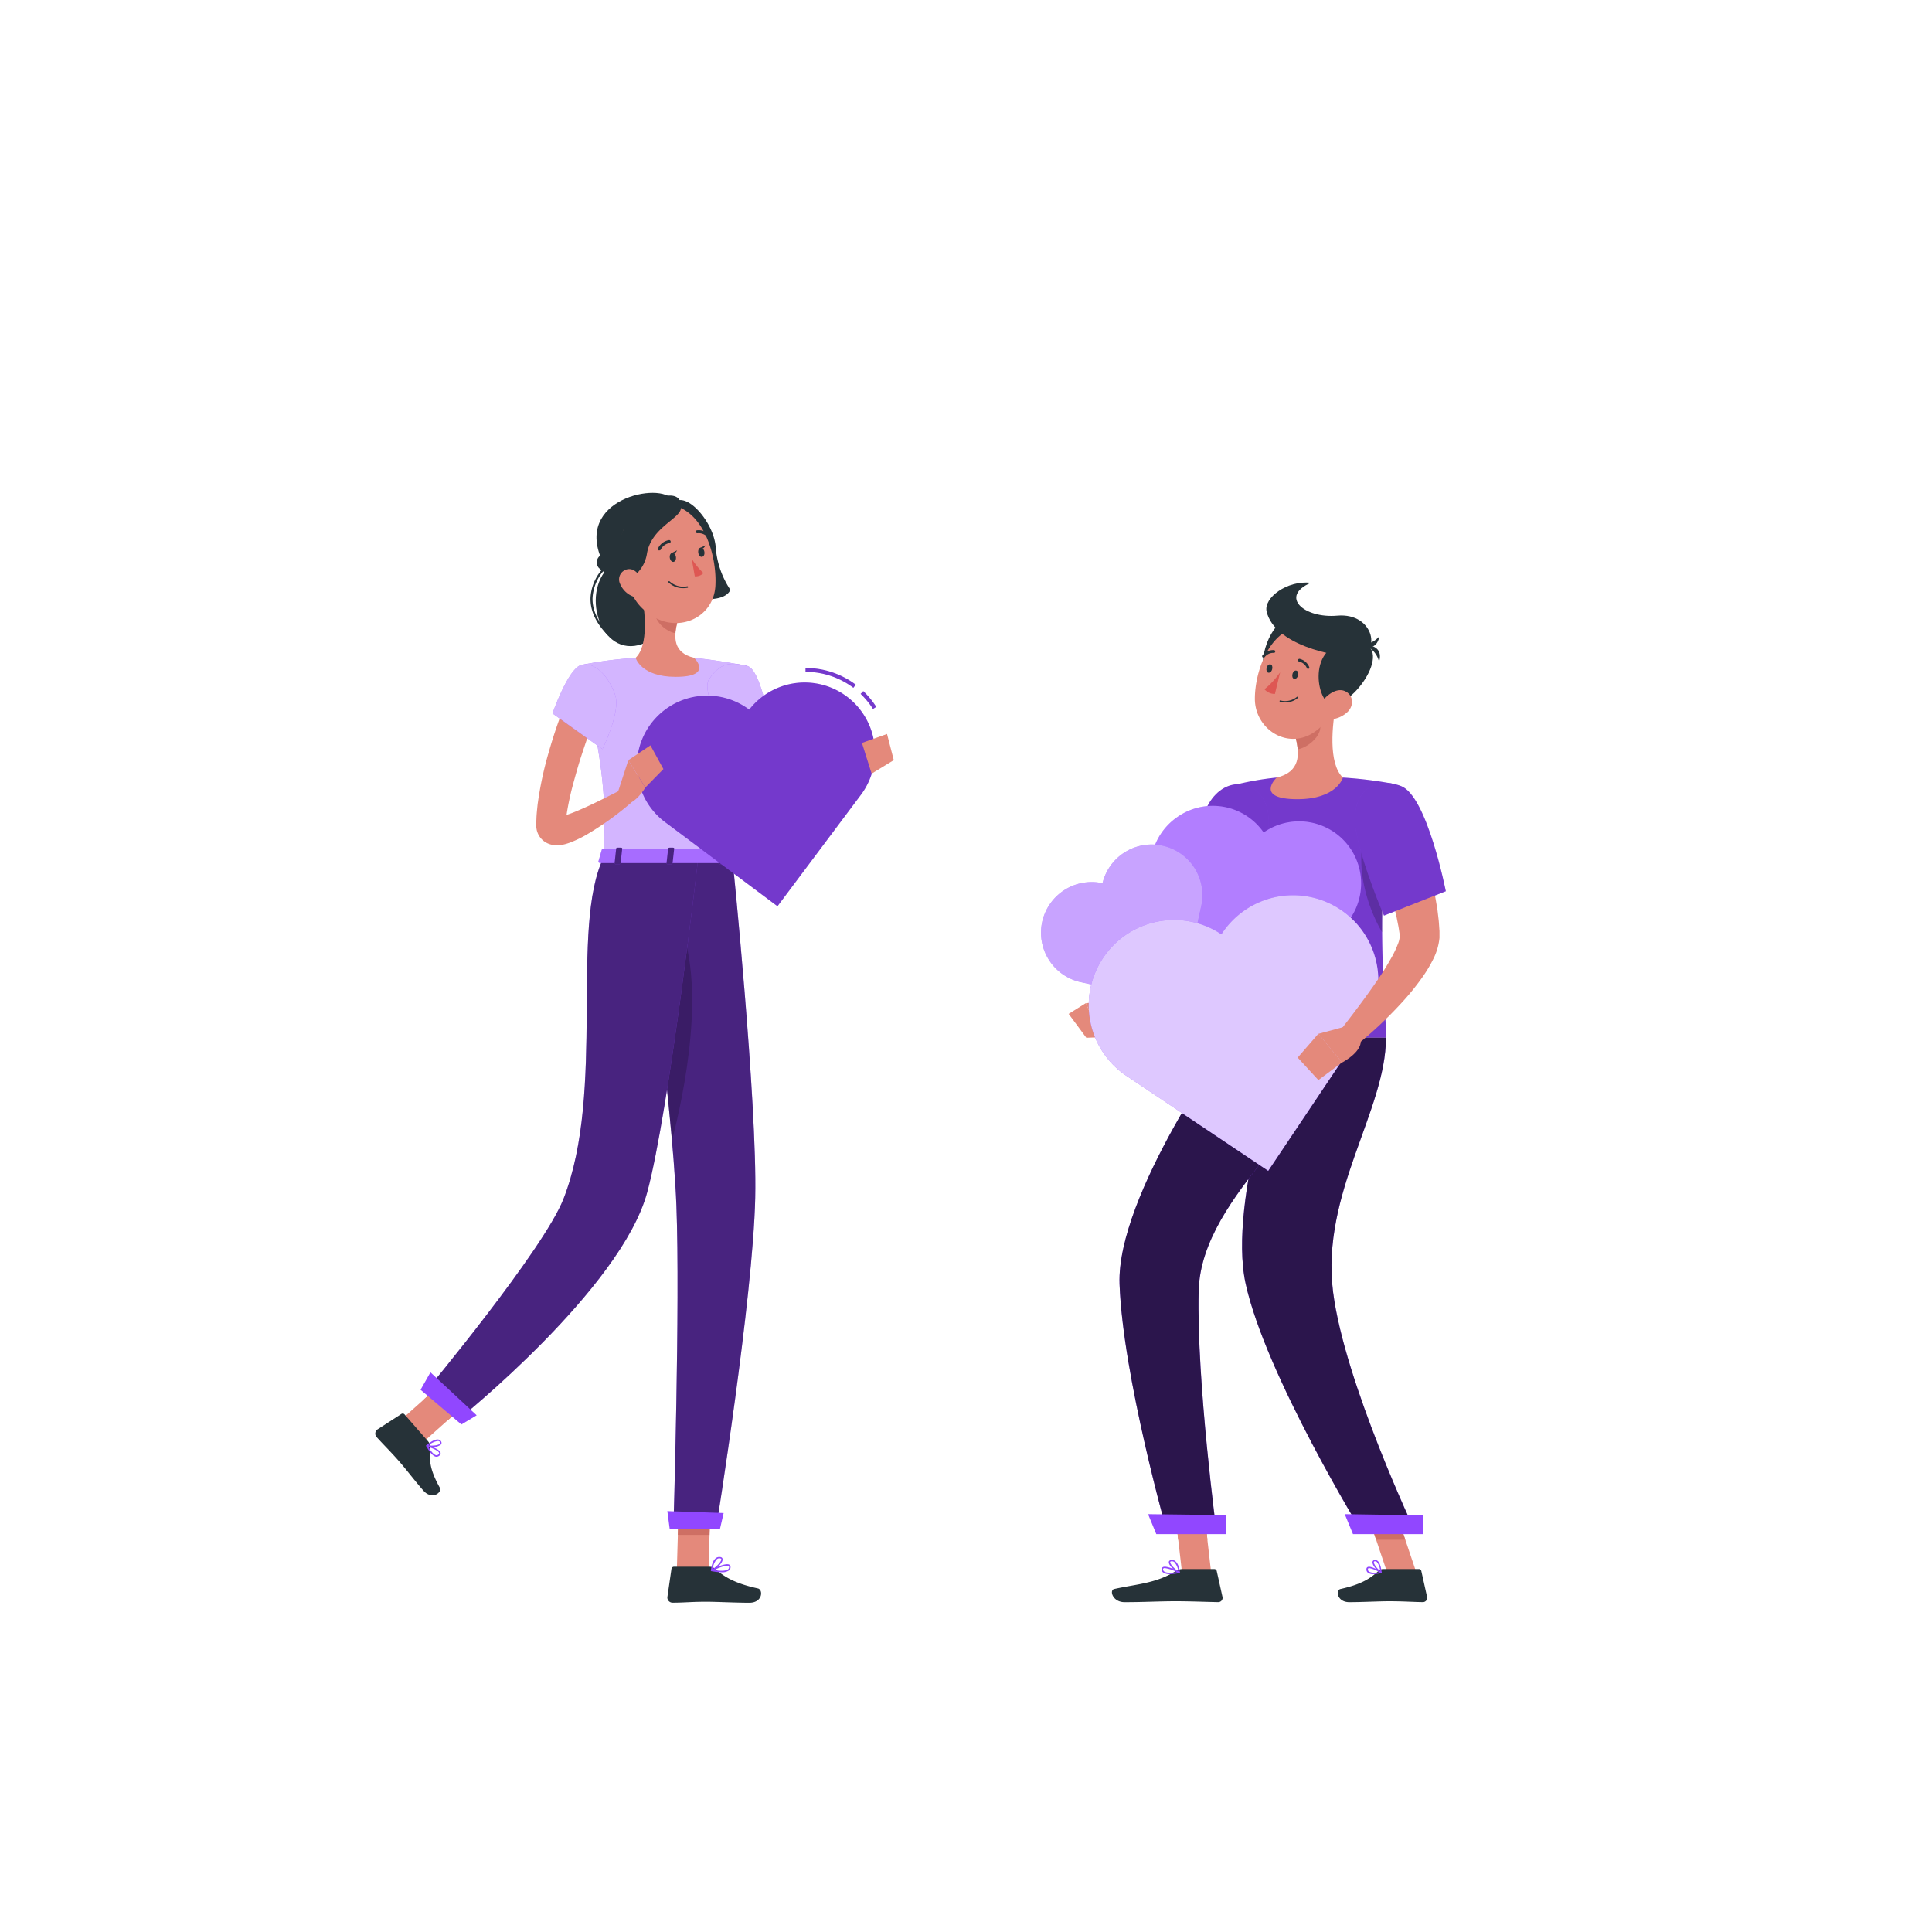 <svg class="animated" id="freepik_stories-appreciation" xmlns="http://www.w3.org/2000/svg" viewBox="0 0 500 500" version="1.1" xmlns:xlink="http://www.w3.org/1999/xlink" xmlns:svgjs="http://svgjs.com/svgjs"><style>svg#freepik_stories-appreciation:not(.animated) .animable {opacity: 0;}svg#freepik_stories-appreciation.animated #freepik--character-2--inject-3 {animation: 1s 1 forwards cubic-bezier(.36,-0.01,.5,1.38) fadeIn;animation-delay: 0s;}svg#freepik_stories-appreciation.animated #freepik--Character--inject-3 {animation: 1s 1 forwards cubic-bezier(.36,-0.01,.5,1.38) fadeIn;animation-delay: 0s;}            @keyframes fadeIn {                0% {                    opacity: 0;                }                100% {                    opacity: 1;                }            }        .animator-hidden { display: none; }</style><g id="freepik--background-complete--inject-3" class="animable animator-hidden" style="transform-origin: 250px 225.125px;"><rect y="382.4" width="500" height="0.25" style="fill: rgb(240, 240, 240); transform-origin: 250px 382.525px;" id="elr5jky190bkf" class="animable"></rect><rect x="374.74" y="390" width="58.02" height="0.25" style="fill: rgb(240, 240, 240); transform-origin: 403.75px 390.125px;" id="eldzefehegvoh" class="animable"></rect><rect x="435.83" y="395" width="9.75" height="0.25" style="fill: rgb(240, 240, 240); transform-origin: 440.705px 395.125px;" id="elfuy64xuk4pv" class="animable"></rect><rect x="267.11" y="394.26" width="13.1" height="0.25" style="fill: rgb(240, 240, 240); transform-origin: 273.66px 394.385px;" id="elctkwrg5u9gl" class="animable"></rect><rect x="198.27" y="394.26" width="63.09" height="0.25" style="fill: rgb(240, 240, 240); transform-origin: 229.815px 394.385px;" id="elhookxacvfvr" class="animable"></rect><rect x="129.71" y="392.68" width="9.96" height="0.25" style="fill: rgb(240, 240, 240); transform-origin: 134.69px 392.805px;" id="elv2twmg0esy" class="animable"></rect><rect x="320.57" y="388.56" width="16.79" height="0.25" style="fill: rgb(240, 240, 240); transform-origin: 328.965px 388.685px;" id="el6kccck8k0mw" class="animable"></rect><rect x="64.93" y="392.56" width="29.4" height="0.25" style="fill: rgb(240, 240, 240); transform-origin: 79.63px 392.685px;" id="el35cux8b1q43" class="animable"></rect><path d="M237,337.8H43.91a5.71,5.71,0,0,1-5.7-5.71V60.66A5.71,5.71,0,0,1,43.91,55H237a5.71,5.71,0,0,1,5.71,5.71V332.09A5.71,5.71,0,0,1,237,337.8ZM43.91,55.2a5.46,5.46,0,0,0-5.45,5.46V332.09a5.46,5.46,0,0,0,5.45,5.46H237a5.47,5.47,0,0,0,5.46-5.46V60.66A5.47,5.47,0,0,0,237,55.2Z" style="fill: rgb(240, 240, 240); transform-origin: 140.46px 196.4px;" id="elweighycqfe" class="animable"></path><path d="M453.31,337.8H260.21a5.72,5.72,0,0,1-5.71-5.71V60.66A5.72,5.72,0,0,1,260.21,55h193.1A5.71,5.71,0,0,1,459,60.66V332.09A5.71,5.71,0,0,1,453.31,337.8ZM260.21,55.2a5.47,5.47,0,0,0-5.46,5.46V332.09a5.47,5.47,0,0,0,5.46,5.46h193.1a5.47,5.47,0,0,0,5.46-5.46V60.66a5.47,5.47,0,0,0-5.46-5.46Z" style="fill: rgb(240, 240, 240); transform-origin: 356.75px 196.4px;" id="ellyi6dyvd40m" class="animable"></path><g id="el9h9bo7pn377"><rect x="84.78" y="246.11" width="70.07" height="136.29" style="fill: rgb(250, 250, 250); transform-origin: 119.815px 314.255px; transform: rotate(180deg);" class="animable" id="elw3i99rhkh1k"></rect></g><g id="eldmaethv6vl"><rect x="84.78" y="246.11" width="5.78" height="136.29" style="fill: rgb(240, 240, 240); transform-origin: 87.67px 314.255px; transform: rotate(180deg);" class="animable" id="elrmeed7slfk"></rect></g><rect x="149.44" y="250" width="161.33" height="29.44" style="fill: rgb(230, 230, 230); transform-origin: 230.105px 264.72px;" id="eli8qtb4omzab" class="animable"></rect><path d="M312.67,382.5H243.5c-11.41,0-13.33-4.12-13.33-16.5V220a1,1,0,0,1,2,0V366c0,11.58,1.33,14.5,11.33,14.5h69.17a1,1,0,1,1,0,2Z" style="fill: rgb(230, 230, 230); transform-origin: 271.92px 300.75px;" id="elbywdecnct5c" class="animable"></path><rect x="84.78" y="246.11" width="218.22" height="10.22" style="fill: rgb(240, 240, 240); transform-origin: 193.89px 251.22px;" id="el7wqd6permz3" class="animable"></rect><g id="ellxkvcdryzme"><rect x="303" y="246.11" width="70.07" height="136.29" style="fill: rgb(250, 250, 250); transform-origin: 338.035px 314.255px; transform: rotate(180deg);" class="animable" id="elh6ob7eubnn"></rect></g><g id="elio9hwb9h2j"><rect x="303" y="246.11" width="5.78" height="136.29" style="fill: rgb(240, 240, 240); transform-origin: 305.89px 314.255px; transform: rotate(180deg);" class="animable" id="el7jwd5gt4i3e"></rect></g><g id="el4uqg9gv5pyo"><rect x="295.44" y="261.41" width="181.84" height="60.13" style="fill: rgb(240, 240, 240); transform-origin: 386.36px 291.475px; transform: rotate(90deg);" class="animable" id="elbxlokzwjcia"></rect></g><g id="elfbdhpv5cgqm"><rect x="359.6" y="205.12" width="53.53" height="53.53" style="fill: rgb(230, 230, 230); transform-origin: 386.365px 231.885px; transform: rotate(90deg);" class="animable" id="eln5bx9b2y1j"></rect></g><g id="elic9bvn4da8"><rect x="359.6" y="263.45" width="53.53" height="53.53" style="fill: rgb(230, 230, 230); transform-origin: 386.365px 290.215px; transform: rotate(90deg);" class="animable" id="el278lmiv7z4t"></rect></g><g id="elkvkaoeyez5c"><rect x="359.6" y="321.78" width="53.53" height="53.53" style="fill: rgb(230, 230, 230); transform-origin: 386.365px 348.545px; transform: rotate(90deg);" class="animable" id="elb2nli6x95mc"></rect></g><path d="M398.21,204.41H374.52a5.55,5.55,0,0,0,5.55,5.55h12.59A5.55,5.55,0,0,0,398.21,204.41Z" style="fill: rgb(240, 240, 240); transform-origin: 386.365px 207.185px;" id="elnwxvepntv5a" class="animable"></path><path d="M398.21,262.74H374.52a5.54,5.54,0,0,0,5.55,5.55h12.59A5.54,5.54,0,0,0,398.21,262.74Z" style="fill: rgb(240, 240, 240); transform-origin: 386.365px 265.515px;" id="elxs76iiqb32r" class="animable"></path><path d="M398.21,321.07H374.52a5.54,5.54,0,0,0,5.55,5.55h12.59A5.54,5.54,0,0,0,398.21,321.07Z" style="fill: rgb(240, 240, 240); transform-origin: 386.365px 323.845px;" id="elzkj5biudrk" class="animable"></path><g id="eles3huzvv32q"><rect x="333.67" y="283.31" width="181.84" height="16.33" style="fill: rgb(250, 250, 250); transform-origin: 424.59px 291.475px; transform: rotate(90deg);" class="animable" id="elxqze413di1o"></rect></g><g id="elxmoe6eekcbr"><rect x="60.15" y="70.78" width="70.62" height="112.22" style="fill: rgb(230, 230, 230); transform-origin: 95.46px 126.89px; transform: rotate(180deg);" class="animable" id="elqbwglfsf70q"></rect></g><g id="elgpvukvunq1v"><rect x="57.14" y="70.78" width="70.62" height="112.22" style="fill: rgb(245, 245, 245); transform-origin: 92.45px 126.89px; transform: rotate(180deg);" class="animable" id="ellr86trzpord"></rect></g><g id="el91apnzym10c"><rect x="42.18" y="96.99" width="100.55" height="59.79" style="fill: rgb(255, 255, 255); transform-origin: 92.455px 126.885px; transform: rotate(90deg);" class="animable" id="el48b4a7x654e"></rect></g><g id="el82u14sd1kmh"><rect x="13.42" y="125.75" width="100.55" height="2.28" style="fill: rgb(230, 230, 230); transform-origin: 63.695px 126.89px; transform: rotate(90deg);" class="animable" id="el6c8hcmz5lvd"></rect></g><g id="el5c7h0zz22ku"><rect x="59.38" y="142.13" width="66.14" height="7.84" style="fill: rgb(245, 245, 245); transform-origin: 92.45px 146.05px; transform: rotate(180deg);" class="animable" id="el7nzjf7r6uke"></rect></g><g id="el3pdvs1hkaei"><rect x="162.13" y="70.78" width="70.62" height="112.22" style="fill: rgb(230, 230, 230); transform-origin: 197.44px 126.89px; transform: rotate(180deg);" class="animable" id="eldfcez0q1pag"></rect></g><g id="el098gqxj3wcum"><rect x="159.11" y="70.78" width="70.62" height="112.22" style="fill: rgb(245, 245, 245); transform-origin: 194.42px 126.89px; transform: rotate(180deg);" class="animable" id="elowqdqz1pft"></rect></g><g id="elqh1fm6xuzl"><rect x="144.15" y="96.99" width="100.55" height="59.79" style="fill: rgb(255, 255, 255); transform-origin: 194.425px 126.885px; transform: rotate(90deg);" class="animable" id="ela9e4hc1331v"></rect></g><g id="ellu42iiawg5c"><rect x="115.39" y="125.75" width="100.55" height="2.28" style="fill: rgb(230, 230, 230); transform-origin: 165.665px 126.89px; transform: rotate(90deg);" class="animable" id="elatdwbgfj5sp"></rect></g><g id="eloosc9sv78g"><rect x="161.35" y="142.13" width="66.14" height="7.84" style="fill: rgb(245, 245, 245); transform-origin: 194.42px 146.05px; transform: rotate(180deg);" class="animable" id="eloyt2ydfcyrl"></rect></g><g id="elfyr2zhqryvb"><rect x="264.11" y="70.78" width="70.62" height="112.22" style="fill: rgb(230, 230, 230); transform-origin: 299.42px 126.89px; transform: rotate(180deg);" class="animable" id="el6vg5nvwj3ud"></rect></g><g id="elq64elsajoc"><rect x="261.09" y="70.78" width="70.62" height="112.22" style="fill: rgb(245, 245, 245); transform-origin: 296.4px 126.89px; transform: rotate(180deg);" class="animable" id="elto80ikdrii"></rect></g><g id="el1s91vgcqv3j"><rect x="246.13" y="96.99" width="100.55" height="59.79" style="fill: rgb(255, 255, 255); transform-origin: 296.405px 126.885px; transform: rotate(90deg);" class="animable" id="elgrpcyulkrsu"></rect></g><g id="elcgc6qguey3g"><rect x="217.37" y="125.75" width="100.55" height="2.28" style="fill: rgb(230, 230, 230); transform-origin: 267.645px 126.89px; transform: rotate(90deg);" class="animable" id="elvrv4vgzhar"></rect></g><g id="elh0imkhierot"><rect x="263.33" y="142.13" width="66.14" height="7.84" style="fill: rgb(245, 245, 245); transform-origin: 296.4px 146.05px; transform: rotate(180deg);" class="animable" id="elh6yzijtpg1d"></rect></g><g id="elt78v8290ids"><rect x="366.08" y="70.78" width="70.62" height="112.22" style="fill: rgb(230, 230, 230); transform-origin: 401.39px 126.89px; transform: rotate(180deg);" class="animable" id="elskkobrz0iw"></rect></g><g id="elji6t23bbct"><rect x="363.07" y="70.78" width="70.62" height="112.22" style="fill: rgb(245, 245, 245); transform-origin: 398.38px 126.89px; transform: rotate(180deg);" class="animable" id="el5rqlrz3ajj3"></rect></g><g id="elitlclvhz97i"><rect x="348.1" y="96.99" width="100.55" height="59.79" style="fill: rgb(255, 255, 255); transform-origin: 398.375px 126.885px; transform: rotate(90deg);" class="animable" id="elpmvd1wnt9m"></rect></g><g id="elpbcupawdcul"><rect x="319.35" y="125.75" width="100.55" height="2.28" style="fill: rgb(230, 230, 230); transform-origin: 369.625px 126.89px; transform: rotate(90deg);" class="animable" id="elqrh2rhpikee"></rect></g><g id="elxkazzluzqeg"><rect x="365.31" y="142.13" width="66.14" height="7.84" style="fill: rgb(245, 245, 245); transform-origin: 398.38px 146.05px; transform: rotate(180deg);" class="animable" id="el8m8941xejbe"></rect></g><polygon points="239.4 246.11 254.51 246.11 250.84 216.69 235.72 216.69 239.4 246.11" style="fill: rgb(245, 245, 245); transform-origin: 245.115px 231.4px;" id="elnzkv3tyfc19" class="animable"></polygon><polygon points="236.06 246.11 251.17 246.11 247.5 216.69 232.38 216.69 236.06 246.11" style="fill: rgb(250, 250, 250); transform-origin: 241.775px 231.4px;" id="elxbb1lc5gs1o" class="animable"></polygon><polygon points="203.63 246.11 214.56 246.11 216.66 242.78 205.73 242.78 203.63 246.11" style="fill: rgb(240, 240, 240); transform-origin: 210.145px 244.445px;" id="ellg6nhy84ds" class="animable"></polygon><polygon points="145.07 246.11 211.22 246.11 213.31 242.78 153.99 242.78 145.07 246.11" style="fill: rgb(250, 250, 250); transform-origin: 179.19px 244.445px;" id="elztd9m53ggs" class="animable"></polygon><path d="M287.33,237.67h-4.77a8.44,8.44,0,0,0-8.45,8.44h21.67A8.44,8.44,0,0,0,287.33,237.67Z" style="fill: rgb(245, 245, 245); transform-origin: 284.945px 241.89px;" id="ela98nrkr00r7" class="animable"></path><polygon points="234.22 231.4 249.33 231.4 247.5 216.69 232.38 216.69 234.22 231.4" style="fill: rgb(245, 245, 245); transform-origin: 240.855px 224.045px;" id="elnkj5jcattf8" class="animable"></polygon><path d="M289.76,227.88H182.83a1.48,1.48,0,0,1-1.47-1.67l8.24-65.92a1.48,1.48,0,0,1,1.47-1.3H298a1.48,1.48,0,0,1,1.47,1.66l-8.24,65.93A1.48,1.48,0,0,1,289.76,227.88Z" style="fill: rgb(240, 240, 240); transform-origin: 240.414px 193.435px;" id="elugnf1rbzey" class="animable"></path><path d="M288.17,227.88H181.24a1.48,1.48,0,0,1-1.47-1.67L188,160.29a1.5,1.5,0,0,1,1.47-1.3H296.41a1.47,1.47,0,0,1,1.47,1.66l-8.24,65.93A1.48,1.48,0,0,1,288.17,227.88Z" style="fill: rgb(250, 250, 250); transform-origin: 238.825px 193.435px;" id="el2iequ9rzle7" class="animable"></path><path d="M183.22,224.23l7.71-61.7a.42.42,0,0,1,.42-.36H294a.41.41,0,0,1,.42.46l-7.72,61.71a.4.4,0,0,1-.41.36H183.63A.42.42,0,0,1,183.22,224.23Z" style="fill: rgb(230, 230, 230); transform-origin: 238.82px 193.435px;" id="el6v8il5n34al" class="animable"></path><path d="M224.75,243.35h19.72a2.45,2.45,0,0,1,2.45,2.45v.31a0,0,0,0,1,0,0H222.3a0,0,0,0,1,0,0v-.31A2.45,2.45,0,0,1,224.75,243.35Z" style="fill: rgb(250, 250, 250); transform-origin: 234.61px 244.73px;" id="elnikprnlcitl" class="animable"></path><path d="M246.52,243.35h11.8a2.45,2.45,0,0,1,2.45,2.45v.31a0,0,0,0,1,0,0h-16.7a0,0,0,0,1,0,0v-.31A2.45,2.45,0,0,1,246.52,243.35Z" style="fill: rgb(245, 245, 245); transform-origin: 252.42px 244.73px;" id="el8zy621s6br" class="animable"></path><path d="M123.22,314.25H78.4a15.71,15.71,0,0,1-15.71-15.39L61,216.8a11.45,11.45,0,0,1,11.44-11.68h28.1a11.45,11.45,0,0,1,11.38,10.15Z" style="fill: rgb(230, 230, 230); transform-origin: 92.109px 259.685px;" id="el0rlfgk5jz8f" class="animable"></path><path d="M98.78,305.67h43.86a6.14,6.14,0,0,1,6.14,6.14V312a2.24,2.24,0,0,1-2.24,2.24H98.78a0,0,0,0,1,0,0v-8.59A0,0,0,0,1,98.78,305.67Z" style="fill: rgb(230, 230, 230); transform-origin: 123.78px 309.945px;" id="el96z2hoi0yut" class="animable"></path><path d="M156.9,383.52a1,1,0,0,1-1-.79l-14-67.48H117.52l-14,67.48a1,1,0,0,1-2-.41l14.17-68.27a1,1,0,0,1,1-.8h26a1,1,0,0,1,1,.8l14.18,68.27a1,1,0,0,1-.78,1.18A.71.71,0,0,1,156.9,383.52Z" style="fill: rgb(230, 230, 230); transform-origin: 129.695px 348.398px;" id="elsj2nm4hykdb" class="animable"></path><path d="M117.74,383.52a1,1,0,0,1-1-.79l-14-67.48H78.36l-14,67.48a1,1,0,0,1-2-.41l14.18-68.27a1,1,0,0,1,1-.8h26a1,1,0,0,1,1,.8l14.17,68.27a1,1,0,0,1-.78,1.18A.65.65,0,0,1,117.74,383.52Z" style="fill: rgb(230, 230, 230); transform-origin: 90.535px 348.397px;" id="elflj2zevd3cp" class="animable"></path></g><g id="freepik--Shadow--inject-3" class="animable animator-hidden" style="transform-origin: 250px 416.24px;"><ellipse cx="250" cy="416.24" rx="193.89" ry="11.32" style="fill: rgb(245, 245, 245); transform-origin: 250px 416.24px;" id="el8fzoo6674cj" class="animable"></ellipse></g><g id="freepik--character-2--inject-3" class="animable" style="transform-origin: 321.799px 282.7px;"><path d="M325.25,212.28c-.75,5.84-1.57,11.71-2.44,17.55l-2.61,17.76a15.33,15.33,0,0,1-2.53,6,19.57,19.57,0,0,1-4.13,4.23,31.9,31.9,0,0,1-9.18,4.64,55.55,55.55,0,0,1-9.27,2.18c-1.55.24-3.09.4-4.64.53s-3.05.21-4.7.21l-.51-5.64c2.69-.62,5.54-1.34,8.21-2.23a60.36,60.36,0,0,0,7.74-3,25.52,25.52,0,0,0,6.29-4,9.73,9.73,0,0,0,1.87-2.31A5.62,5.62,0,0,0,310,246l.29-4.21c.1-1.5.24-3,.37-4.48q.39-4.47.89-8.91c.65-5.94,1.42-11.83,2.35-17.74Z" style="fill: rgb(228, 137, 123); transform-origin: 305.245px 238.02px;" id="elhfgdsu4ojsn" class="animable"></path><path d="M318.78,203.33s-8.9,22.78-.45,65.21h40.36c.27-6.2-3.62-36.41,2.36-65.6a104.35,104.35,0,0,0-13.51-1.7,146.34,146.34,0,0,0-17.15,0A75.28,75.28,0,0,0,318.78,203.33Z" style="fill: #9147FF; transform-origin: 337.869px 234.764px;" id="el8uc4ezqxc7b" class="animable"></path><g id="elkx9yultj4zd"><path d="M318.78,203.33s-8.9,22.78-.45,65.21h40.36c.27-6.2-3.62-36.41,2.36-65.6a104.35,104.35,0,0,0-13.51-1.7,146.34,146.34,0,0,0-17.15,0A75.28,75.28,0,0,0,318.78,203.33Z" style="opacity: 0.2; transform-origin: 337.869px 234.764px;" class="animable" id="elvidlfggsp0j"></path></g><path d="M327.74,208.49c2.54,6.75-3.55,29.38-3.55,29.38l-16.76-8.38s.79-11.28,4.63-20S325,201.09,327.74,208.49Z" style="fill: #9147FF; transform-origin: 317.895px 220.406px;" id="elao3qtyo57p9" class="animable"></path><g id="elfto9ugp3kv"><path d="M327.74,208.49c2.54,6.75-3.55,29.38-3.55,29.38l-16.76-8.38s.79-11.28,4.63-20S325,201.09,327.74,208.49Z" style="opacity: 0.2; transform-origin: 317.895px 220.406px;" class="animable" id="elg004p1lig99"></path></g><polygon points="366.54 406.94 358.99 406.94 353.11 389.47 360.66 389.47 366.54 406.94" style="fill: rgb(228, 137, 123); transform-origin: 359.825px 398.205px;" id="el03qwq324q4lu" class="animable"></polygon><polygon points="303.9 389.47 304.93 398.48 312.48 398.48 311.44 389.47 303.9 389.47" style="fill: rgb(206, 111, 100); transform-origin: 308.19px 393.975px;" id="eln0f3hma35zp" class="animable"></polygon><polygon points="360.66 389.47 353.11 389.47 356.15 398.48 363.69 398.48 360.66 389.47" style="fill: rgb(206, 111, 100); transform-origin: 358.4px 393.975px;" id="elb7urb6e6u4d" class="animable"></polygon><path d="M332.65,268.54s-15,42-10.29,63.61c5.14,23.65,30.24,64.58,30.24,64.58h13.82s-18.49-39-21.43-62.43c-3.19-25.42,13.7-46.86,13.7-65.76Z" style="fill: #9147FF; transform-origin: 343.932px 332.635px;" id="elqugdyji2mx" class="animable"></path><g id="elenon4ov14ne"><path d="M332.65,268.54s-15,42-10.29,63.61c5.14,23.65,30.24,64.58,30.24,64.58h13.82s-18.49-39-21.43-62.43c-3.19-25.42,13.7-46.86,13.7-65.76Z" style="opacity: 0.7; transform-origin: 343.932px 332.635px;" class="animable" id="elqhlbxft3z8"></path></g><polygon points="313.44 406.94 305.9 406.94 303.89 389.47 311.44 389.47 313.44 406.94" style="fill: rgb(228, 137, 123); transform-origin: 308.665px 398.205px;" id="el15wmk1npqqu" class="animable"></polygon><path d="M318.33,268.54s-29.41,40.77-28.59,63.77c.85,23.93,12.36,64.42,12.36,64.42h12.78s-5.23-39.09-4.67-62.59c.62-25.62,34.65-45.84,34.65-65.6Z" style="fill: #9147FF; transform-origin: 317.292px 332.635px;" id="el9ox2upq5rcr" class="animable"></path><g id="elm6x1d44zc"><path d="M318.33,268.54s-29.41,40.77-28.59,63.77c.85,23.93,12.36,64.42,12.36,64.42h12.78s-5.23-39.09-4.67-62.59c.62-25.62,34.65-45.84,34.65-65.6Z" style="opacity: 0.7; transform-origin: 317.292px 332.635px;" class="animable" id="elu734g31cjo"></path></g><path d="M358,406.06h9.2a.65.65,0,0,1,.64.52l1.49,6.7a1.11,1.11,0,0,1-1.1,1.35c-3-.05-5.12-.23-8.85-.23-2.29,0-7,.24-10.18.24s-3.58-3.13-2.28-3.41c5.81-1.28,8-3,9.86-4.7A1.82,1.82,0,0,1,358,406.06Z" style="fill: rgb(38, 50, 56); transform-origin: 357.791px 410.35px;" id="elp88vw5mdmxh" class="animable"></path><path d="M306,406.06h8.24a.67.67,0,0,1,.65.52l1.49,6.7a1.11,1.11,0,0,1-1.09,1.35c-3-.05-7.27-.23-11-.23-4.37,0-8.14.24-13.26.24-3.1,0-4-3.13-2.66-3.41,5.9-1.3,10.72-1.43,15.82-4.58A3.48,3.48,0,0,1,306,406.06Z" style="fill: rgb(38, 50, 56); transform-origin: 302.087px 410.35px;" id="elqvqzi11p6fp" class="animable"></path><path d="M289.25,259.05l-8.23.55,3.85,8.83a7.24,7.24,0,0,0,6.77-5.29Z" style="fill: rgb(228, 137, 123); transform-origin: 286.33px 263.74px;" id="elnpa3lcqkdab" class="animable"></path><polygon points="276.57 262.39 281.14 268.57 284.87 268.43 281.02 259.6 276.57 262.39" style="fill: rgb(228, 137, 123); transform-origin: 280.72px 264.085px;" id="elx2neejwmede" class="animable"></polygon><g id="elpjin2siyt7"><path d="M352.82,216.89c1.32-6.66,3.89-5.51,6.32-2.23a210.05,210.05,0,0,0-1.44,26.61C356,238.45,350.62,228.05,352.82,216.89Z" style="opacity: 0.2; transform-origin: 355.72px 226.653px;" class="animable" id="elusvqtmnmtye"></path></g><path d="M345.84,181.92c-1.08,5.52-2.16,15.63,1.7,19.32,0,0-1.51,5.59-11.77,5.59-11.27,0-5.38-5.59-5.38-5.59,6.15-1.47,6-6,4.92-10.33Z" style="fill: rgb(228, 137, 123); transform-origin: 338.196px 194.375px;" id="elyt2pdyd0f" class="animable"></path><path d="M341.55,185.59l-6.24,5.32a17.15,17.15,0,0,1,.53,3c2.35-.34,5.58-2.92,5.83-5.38A8.17,8.17,0,0,0,341.55,185.59Z" style="fill: rgb(206, 111, 100); transform-origin: 338.53px 189.75px;" id="eluldt8u1pm48" class="animable"></path><path d="M332.45,160.73c-3.93.93-8.07,12.35-3.79,15.5S339.88,159,332.45,160.73Z" style="fill: rgb(38, 50, 56); transform-origin: 331.287px 168.594px;" id="eljevmp5qva" class="animable"></path><path d="M347.44,175.4c-2.19,7.16-3.11,11.46-7.68,14.31-6.86,4.29-15-1.19-15-8.86,0-6.91,3.59-17.45,11.4-18.64A10.21,10.21,0,0,1,347.44,175.4Z" style="fill: rgb(228, 137, 123); transform-origin: 336.341px 176.653px;" id="elf3lj8jl05i" class="animable"></path><path d="M345.22,182.4c-4.21.66-7.53-15,3.53-16.21C362.16,164.67,352,181.34,345.22,182.4Z" style="fill: rgb(38, 50, 56); transform-origin: 348.292px 174.256px;" id="elkwzrd3gtfr" class="animable"></path><path d="M350.56,169.91c-5.29.1-20.76-3.07-22.76-11.65-.82-3.52,5.27-8.12,11.41-7.43-8.11,3.56-1.74,9.25,6.86,8.5C355.9,158.46,357.7,169.78,350.56,169.91Z" style="fill: rgb(38, 50, 56); transform-origin: 341.311px 160.336px;" id="elijf835y8v5r" class="animable"></path><path d="M352.91,166.92s5.34-.39,4,4.37A6,6,0,0,0,352.91,166.92Z" style="fill: rgb(38, 50, 56); transform-origin: 355.018px 169.101px;" id="elol4jk4qoxhe" class="animable"></path><path d="M351.48,166.75s4.59,2.77,5.52-2.1A6.06,6.06,0,0,1,351.48,166.75Z" style="fill: rgb(38, 50, 56); transform-origin: 354.24px 166.092px;" id="elkqa208cfoy" class="animable"></path><path d="M348.8,184.2a7.14,7.14,0,0,1-5.05,2c-2.49-.05-3-2.45-1.73-4.43,1.16-1.78,3.86-3.91,6.07-2.9S350.43,182.57,348.8,184.2Z" style="fill: rgb(228, 137, 123); transform-origin: 345.626px 182.405px;" id="elyyg82ez5g5g" class="animable"></path><polygon points="350.15 397.03 368.22 397.03 368.22 392.17 348.02 391.86 350.15 397.03" style="fill: #9147FF; transform-origin: 358.12px 394.445px;" id="elvoix8w8n188" class="animable"></polygon><polygon points="299.25 397.03 317.31 397.03 317.31 392.11 297.12 391.86 299.25 397.03" style="fill: #9147FF; transform-origin: 307.215px 394.445px;" id="eldyigtzynid" class="animable"></polygon><path d="M335.93,174.79c-.14.59-.57,1-1,.9s-.58-.65-.44-1.24.57-1,1-.9S336.07,174.2,335.93,174.79Z" style="fill: rgb(38, 50, 56); transform-origin: 335.21px 174.62px;" id="elejoa1rknqva" class="animable"></path><path d="M329.24,173.18c-.14.6-.57,1-1,.91s-.58-.65-.44-1.24.57-1,1-.91S329.38,172.59,329.24,173.18Z" style="fill: rgb(38, 50, 56); transform-origin: 328.52px 173.015px;" id="eldq5j74iwjb6" class="animable"></path><path d="M331.3,174a21.78,21.78,0,0,1-4.05,4.38,3.51,3.51,0,0,0,2.7,1.21Z" style="fill: rgb(222, 87, 83); transform-origin: 329.275px 176.795px;" id="elowubvtbp0u" class="animable"></path><path d="M332.63,181.79a5.89,5.89,0,0,1-1.34-.16.19.19,0,0,1-.14-.22.18.18,0,0,1,.22-.13,4.8,4.8,0,0,0,4.26-.92.18.18,0,0,1,.25.26A4.93,4.93,0,0,1,332.63,181.79Z" style="fill: rgb(38, 50, 56); transform-origin: 333.541px 181.05px;" id="ely271lb9m2c" class="animable"></path><path d="M338.54,173.13a.37.37,0,0,1-.32-.22,2.84,2.84,0,0,0-2-1.69.35.35,0,0,1-.29-.41.36.36,0,0,1,.41-.3,3.53,3.53,0,0,1,2.48,2.11.36.36,0,0,1-.18.48A.4.4,0,0,1,338.54,173.13Z" style="fill: rgb(38, 50, 56); transform-origin: 337.389px 171.818px;" id="elua0w8i10p8l" class="animable"></path><path d="M327,170.19a.34.34,0,0,1-.23-.08.36.36,0,0,1-.05-.5,3.54,3.54,0,0,1,3-1.36.36.36,0,0,1,.31.4.35.35,0,0,1-.39.31,2.84,2.84,0,0,0-2.34,1.1A.34.34,0,0,1,327,170.19Z" style="fill: rgb(38, 50, 56); transform-origin: 328.337px 169.218px;" id="elzzy4ht2baa" class="animable"></path><path d="M355.49,407.38A2.32,2.32,0,0,1,354,407a1.08,1.08,0,0,1-.37-.95.56.56,0,0,1,.3-.5c.83-.43,3.27,1.06,3.55,1.24a.18.18,0,0,1,.08.18.18.18,0,0,1-.14.14A8.6,8.6,0,0,1,355.49,407.38Zm-1.12-1.56a.41.41,0,0,0-.23.05.21.21,0,0,0-.12.2.72.72,0,0,0,.25.65,3.58,3.58,0,0,0,2.67.14A7.23,7.23,0,0,0,354.37,405.82Z" style="fill: #9147FF; transform-origin: 355.592px 406.431px;" id="elw2dn5ccqtv" class="animable"></path><path d="M357.42,407.12a.11.11,0,0,1-.08,0c-.79-.42-2.29-2.07-2.13-2.91a.56.56,0,0,1,.56-.47,1,1,0,0,1,.77.23c.87.71,1,2.89,1.06,3a.21.21,0,0,1-.08.17A.17.17,0,0,1,357.42,407.12Zm-1.52-3.06h-.08c-.24,0-.25.14-.26.18-.1.5.86,1.75,1.64,2.34a4.34,4.34,0,0,0-.89-2.37A.65.65,0,0,0,355.9,404.06Z" style="fill: #9147FF; transform-origin: 356.399px 405.437px;" id="el8shpurxr43f" class="animable"></path><path d="M302.82,407.38a2.88,2.88,0,0,1-1.84-.46,1,1,0,0,1-.33-.87.6.6,0,0,1,.29-.48c.92-.51,3.95,1,4.3,1.21a.18.18,0,0,1,.09.18.17.17,0,0,1-.14.15A12.58,12.58,0,0,1,302.82,407.38Zm-1.37-1.56a.62.62,0,0,0-.33.07.22.22,0,0,0-.12.19.68.68,0,0,0,.22.57c.47.41,1.71.48,3.37.21A9.72,9.72,0,0,0,301.45,405.82Z" style="fill: #9147FF; transform-origin: 302.987px 406.429px;" id="elv4k55r51gj" class="animable"></path><path d="M305.15,407.12l-.07,0c-.91-.41-2.71-2-2.58-2.89,0-.2.18-.45.67-.5a1.28,1.28,0,0,1,1,.3c1,.79,1.16,2.82,1.17,2.91a.16.16,0,0,1-.07.16A.21.21,0,0,1,305.15,407.12Zm-1.84-3.06h-.1c-.33,0-.35.16-.35.2-.09.52,1.14,1.8,2.07,2.36a4.22,4.22,0,0,0-1-2.33A.92.92,0,0,0,303.31,404.06Z" style="fill: #9147FF; transform-origin: 303.918px 405.421px;" id="elp14autiv95i" class="animable"></path><path d="M304.69,211.45a16,16,0,0,1,22.34,4,16.05,16.05,0,1,1,18.35,26.34L319,260.14l-18.34-26.35A16,16,0,0,1,304.69,211.45Z" style="fill: #9147FF; transform-origin: 325.014px 234.347px;" id="eltzt5c0hkuy" class="animable"></path><g id="elq6y23sducf"><path d="M304.69,211.45a16,16,0,0,1,22.34,4,16.05,16.05,0,1,1,18.35,26.34L319,260.14l-18.34-26.35A16,16,0,0,1,304.69,211.45Z" style="fill: rgb(255, 255, 255); opacity: 0.3; transform-origin: 325.014px 234.347px;" class="animable" id="ele3apm3b2db6"></path></g><path d="M269.72,238.58a13.12,13.12,0,0,1,15.61-10,13.11,13.11,0,0,1,25.61,5.59l-5.59,25.61-25.61-5.59A13.11,13.11,0,0,1,269.72,238.58Z" style="fill: #9147FF; transform-origin: 290.299px 239.171px;" id="elcclc495b896" class="animable"></path><g id="el7jcpm2ud6x"><path d="M269.72,238.58a13.12,13.12,0,0,1,15.61-10,13.11,13.11,0,0,1,25.61,5.59l-5.59,25.61-25.61-5.59A13.11,13.11,0,0,1,269.72,238.58Z" style="fill: rgb(255, 255, 255); opacity: 0.5; transform-origin: 290.299px 239.171px;" class="animable" id="elc1n18w1rg0f"></path></g><path d="M285.51,247.87a22.06,22.06,0,0,1,30.59-6.06,22.06,22.06,0,1,1,36.65,24.55L328.21,303l-36.65-24.55A22,22,0,0,1,285.51,247.87Z" style="fill: #9147FF; transform-origin: 319.238px 267.345px;" id="elxxn9tw10th" class="animable"></path><g id="elbo8lldfkyc"><path d="M285.51,247.87a22.06,22.06,0,0,1,30.59-6.06,22.06,22.06,0,1,1,36.65,24.55L328.21,303l-36.65-24.55A22,22,0,0,1,285.51,247.87Z" style="fill: rgb(255, 255, 255); opacity: 0.7; transform-origin: 319.238px 267.345px;" class="animable" id="el54739gzuh3u"></path></g><path d="M363.92,208.81c.66,1.4,1.2,2.64,1.72,4s1,2.62,1.52,4c1,2.65,1.83,5.34,2.58,8.09a85.18,85.18,0,0,1,1.91,8.39l.36,2.15.26,2.19c.1.73.14,1.48.19,2.22l.08,1.12,0,.28,0,.46c0,.36,0,.67,0,1a15.52,15.52,0,0,1-1.68,5.63,34.12,34.12,0,0,1-2.4,4.07,64.85,64.85,0,0,1-5.41,6.78,108.38,108.38,0,0,1-12.2,11.48l-4-4c3.27-4.17,6.52-8.48,9.47-12.76a73.2,73.2,0,0,0,4-6.46,24.84,24.84,0,0,0,1.44-3.1,6.09,6.09,0,0,0,.5-2.15s0-.05,0,0,0,.06,0,0l0-.23-.14-.9c-.09-.61-.17-1.2-.31-1.82l-.36-1.82-.43-1.84c-.6-2.45-1.3-4.91-2.09-7.36s-1.65-4.9-2.56-7.34c-.44-1.22-.91-2.43-1.39-3.64l-1.43-3.52Z" style="fill: rgb(228, 137, 123); transform-origin: 359.695px 239.74px;" id="el8ib9o4zo1tj" class="animable"></path><path d="M362.62,203.44c6.73,2.59,11.56,27.21,11.56,27.21l-16,6.31s-5.37-12.37-7.17-21.52C349.08,205.81,355,200.5,362.62,203.44Z" style="fill: #9147FF; transform-origin: 362.411px 219.795px;" id="elc90thznc1au" class="animable"></path><g id="elm762k5ls5qr"><path d="M362.62,203.44c6.73,2.59,11.56,27.21,11.56,27.21l-16,6.31s-5.37-12.37-7.17-21.52C349.08,205.81,355,200.5,362.62,203.44Z" style="opacity: 0.2; transform-origin: 362.411px 219.795px;" class="animable" id="elwu164o7enfg"></path></g><path d="M348.6,265.55l-7.4,2,6.13,7.43s5.93-3.07,4.65-6.4Z" style="fill: rgb(228, 137, 123); transform-origin: 346.68px 270.265px;" id="elxuupoe4zr4" class="animable"></path><polygon points="335.84 273.7 341.2 279.52 347.33 274.95 341.2 267.52 335.84 273.7" style="fill: rgb(228, 137, 123); transform-origin: 341.585px 273.52px;" id="elwrne8b9o7fk" class="animable"></polygon></g><g id="freepik--Character--inject-3" class="animable" style="transform-origin: 164.216px 271.169px;"><path d="M193.44,172.37s3.91,1.37-3.92,49.48h-33.3c.56-13.55.58-21.91-5.9-49.72a97.74,97.74,0,0,1,14.14-1.86,105.85,105.85,0,0,1,15.12,0C186.08,170.86,193.44,172.37,193.44,172.37Z" style="fill: #9147FF; transform-origin: 172.368px 195.925px;" id="ellg26fz5r70m" class="animable"></path><g id="el7hzki3tr0fv"><path d="M193.44,172.37s3.91,1.37-3.92,49.48h-33.3c.56-13.55.58-21.91-5.9-49.72a97.74,97.74,0,0,1,14.14-1.86,105.85,105.85,0,0,1,15.12,0C186.08,170.86,193.44,172.37,193.44,172.37Z" style="fill: rgb(255, 255, 255); opacity: 0.6; transform-origin: 172.368px 195.925px;" class="animable" id="elgk62dpl0j8l"></path></g><path d="M218.73,199.78c-1.77,1.67-3.62,3.35-5.47,4.95s-3.74,3.14-5.64,4.5a29.71,29.71,0,0,1-2.86,1.83,10.54,10.54,0,0,1-2.26,1l-.13-.34-.62-1.65a97.31,97.31,0,0,1-3.65-13.89c-.48-2.38-.81-4.79-1.17-7.19s-.62-4.88-.83-7.16l-8.37.53c.16,2.73.48,5.22.83,7.82s.84,5.11,1.39,7.66a85.74,85.74,0,0,0,4.6,15l.83,1.84.2.45.11.23a3,3,0,0,0,.14.3,7.61,7.61,0,0,0,1.07,1.61,6.35,6.35,0,0,0,1.79,1.42,6.46,6.46,0,0,0,2.14.67,8,8,0,0,0,3.37-.36,15.94,15.94,0,0,0,4.25-2.2,34.26,34.26,0,0,0,3.23-2.6,73.76,73.76,0,0,0,10.22-11.79Z" style="fill: rgb(228, 137, 123); transform-origin: 204.815px 200.618px;" id="el9r1kwulsc15" class="animable"></path><path d="M193.44,172.37c3.38.86,5.74,14.76,5.74,14.76l-9.31,6.33s-8.93-14-6.33-17.74C186.25,171.85,188.51,171.11,193.44,172.37Z" style="fill: #9147FF; transform-origin: 191.123px 182.633px;" id="elezg1qs6ucou" class="animable"></path><g id="elr7upv5s6l0m"><path d="M193.44,172.37c3.38.86,5.74,14.76,5.74,14.76l-9.31,6.33s-8.93-14-6.33-17.74C186.25,171.85,188.51,171.11,193.44,172.37Z" style="fill: rgb(255, 255, 255); opacity: 0.6; transform-origin: 191.123px 182.633px;" class="animable" id="elebmdw6ir01p"></path></g><polygon points="175.16 406.42 183.36 406.42 183.91 387.43 175.71 387.43 175.16 406.42" style="fill: rgb(228, 137, 123); transform-origin: 179.535px 396.925px;" id="el5le033d2av7" class="animable"></polygon><path d="M183.64,405.47h-9.21a.65.65,0,0,0-.66.56l-1.05,7.28a1.33,1.33,0,0,0,1.32,1.46c3.21,0,4.76-.24,8.81-.24,2.49,0,7.64.26,11.09.26s3.62-3.41,2.19-3.71c-6.43-1.39-9-3.29-11.12-5.11A2.12,2.12,0,0,0,183.64,405.47Z" style="fill: rgb(38, 50, 56); transform-origin: 184.844px 410.13px;" id="elgi7vaube2vo" class="animable"></path><polygon points="183.9 387.43 183.62 397.22 175.42 397.22 175.7 387.43 183.9 387.43" style="fill: rgb(206, 111, 100); transform-origin: 179.66px 392.325px;" id="el7myr04ghf9j" class="animable"></polygon><polygon points="117.11 355.57 123.36 360.88 115.98 367.46 109.73 362.15 117.11 355.57" style="fill: rgb(206, 111, 100); transform-origin: 116.545px 361.515px;" id="el6i6q03ra4l" class="animable"></polygon><path d="M186.72,406.9a14.59,14.59,0,0,1-2.58-.29.21.21,0,0,1-.16-.17.2.2,0,0,1,.1-.2c.37-.19,3.64-1.86,4.65-1.31a.67.67,0,0,1,.33.52,1.09,1.09,0,0,1-.35.94A3.1,3.1,0,0,1,186.72,406.9Zm-1.94-.57c1.82.3,3.17.22,3.67-.22a.73.73,0,0,0,.22-.63.25.25,0,0,0-.13-.21C188,405,186.12,405.68,184.78,406.33Z" style="fill: #9147FF; transform-origin: 186.523px 405.866px;" id="elvneo3k28xg" class="animable"></path><path d="M184.17,406.61a.17.17,0,0,1-.11,0,.21.21,0,0,1-.08-.17c0-.09.2-2.3,1.23-3.16a1.41,1.41,0,0,1,1.07-.33c.54,0,.7.32.73.54.15.93-1.78,2.7-2.76,3.14Zm2-3.32a1,1,0,0,0-.67.25,4.52,4.52,0,0,0-1.05,2.53c1-.61,2.31-2,2.22-2.55,0,0,0-.19-.39-.23Z" style="fill: #9147FF; transform-origin: 185.499px 404.786px;" id="el1xc53rg0mqq" class="animable"></path><path d="M189.52,221.85S196,285,195.45,310c-.56,26-10.09,85.32-10.09,85.32H174.28s1.75-57.8.77-83.34c-1.07-27.84-9.91-90.14-9.91-90.14Z" style="fill: #9147FF; transform-origin: 180.312px 308.58px;" id="elxoc9pryytu" class="animable"></path><g id="el1iish6zgm3y"><path d="M189.52,221.85S196,285,195.45,310c-.56,26-10.09,85.32-10.09,85.32H174.28s1.75-57.8.77-83.34c-1.07-27.84-9.91-90.14-9.91-90.14Z" style="opacity: 0.5; transform-origin: 180.312px 308.58px;" class="animable" id="elmtclj2il1lc"></path></g><path d="M218.64,199.26l4.43-7,2.51,7.95s-3.63,3.81-6.92,2.9Z" style="fill: rgb(228, 137, 123); transform-origin: 222.11px 197.755px;" id="eleceiqsp46kr" class="animable"></path><polygon points="102.81 368.33 109.06 373.64 123.36 360.88 117.11 355.57 102.81 368.33" style="fill: rgb(228, 137, 123); transform-origin: 113.085px 364.605px;" id="eltplu0uv087" class="animable"></polygon><path d="M110.77,373l-6.06-6.93a.64.64,0,0,0-.85-.13l-6.18,4a1.32,1.32,0,0,0-.23,1.95c2.15,2.38,3.31,3.42,6,6.47,1.64,1.88,3.84,4.79,6.1,7.38s5,.49,4.24-.79c-3.19-5.75-2.42-7.77-2.48-10.59A2.12,2.12,0,0,0,110.77,373Z" style="fill: rgb(38, 50, 56); transform-origin: 105.52px 376.403px;" id="elr1f2d4uvodn" class="animable"></path><path d="M157.06,147.27c-7,7.79-.51,25.31,11.39,18.35S169.89,152,169.89,152Z" style="fill: rgb(38, 50, 56); transform-origin: 164.157px 157.245px;" id="elvpxcz53j3n" class="animable"></path><path d="M157.64,164.64a.25.25,0,0,1-.18-.08c-3.16-3.14-4.72-6.44-4.64-9.8a12.11,12.11,0,0,1,3.67-8.09.25.25,0,0,1,.36,0,.25.25,0,0,1,0,.36,11.8,11.8,0,0,0-3.5,7.73c-.08,3.21,1.43,6.38,4.48,9.42a.25.25,0,0,1,0,.36A.25.25,0,0,1,157.64,164.64Z" style="fill: rgb(38, 50, 56); transform-origin: 155.362px 155.617px;" id="elx75xrmeliy" class="animable"></path><path d="M173.25,132.09c-.82,2.67,5.32,7.47,3.8,14.23-.81,3.61.72,7,2.43,8s8.21,1.42,9.54-1.67a23,23,0,0,1-3.8-11.09C184.65,134.21,175.52,124.7,173.25,132.09Z" style="fill: rgb(38, 50, 56); transform-origin: 181.097px 142.237px;" id="elrdscprfrx1r" class="animable"></path><path d="M174.13,129.46c-2.86-5-26.27-.4-18,16.25S174.13,129.46,174.13,129.46Z" style="fill: rgb(38, 50, 56); transform-origin: 164.25px 138.981px;" id="el48xkzflz23r" class="animable"></path><path d="M166,153.24c.95,4.87,1.91,13.78-1.5,17,0,0,1.33,4.93,10.37,4.93,9.94,0,4.75-4.93,4.75-4.93-5.42-1.3-5.28-5.32-4.34-9.1Z" style="fill: rgb(228, 137, 123); transform-origin: 172.737px 164.205px;" id="el754e88jg8gf" class="animable"></path><path d="M169.74,156.47l5.5,4.69a15,15,0,0,0-.47,2.69c-2.07-.3-4.92-2.58-5.14-4.75A7.48,7.48,0,0,1,169.74,156.47Z" style="fill: rgb(206, 111, 100); transform-origin: 172.401px 160.16px;" id="elbbszlinrckm" class="animable"></path><path d="M160.83,144.32c1.91,7.91,2.55,11.3,7.31,14.69,7.17,5.09,16.47,1,17-7.3.45-7.49-2.75-19.17-11.14-21A11.09,11.09,0,0,0,160.83,144.32Z" style="fill: rgb(228, 137, 123); transform-origin: 172.827px 145.843px;" id="el3e4bsvm6hig" class="animable"></path><polygon points="173.32 395.72 186.32 395.72 187.28 391.57 172.71 391.07 173.32 395.72" style="fill: #9147FF; transform-origin: 179.995px 393.395px;" id="el2ch1wbzyfnp" class="animable"></polygon><g id="elg8yv2r9exu6"><path d="M175.16,237.56c8.18,16.46,1.64,46.47-1.25,57.63-1.48-16.77-4-37.26-5.93-52.32C169.22,234.35,171.39,230,175.16,237.56Z" style="opacity: 0.2; transform-origin: 173.554px 264.427px;" class="animable" id="elxtcdo3pssqc"></path></g><path d="M173.35,144.4c.12.65.56,1.12,1,1s.68-.67.57-1.32-.56-1.12-1-1S173.24,143.75,173.35,144.4Z" style="fill: rgb(38, 50, 56); transform-origin: 174.135px 144.24px;" id="elrsorgpapdxh" class="animable"></path><path d="M180.72,143.1c.11.65.55,1.12,1,1s.68-.66.57-1.31-.56-1.12-1-1.05S180.6,142.45,180.72,143.1Z" style="fill: rgb(38, 50, 56); transform-origin: 181.504px 142.926px;" id="elahma697lga5" class="animable"></path><path d="M181.1,141.85l1.48-.72S182,142.49,181.1,141.85Z" style="fill: rgb(38, 50, 56); transform-origin: 181.84px 141.576px;" id="elzy0tzxvz8s" class="animable"></path><path d="M179,144.56a17.62,17.62,0,0,0,3.06,3.75,2.88,2.88,0,0,1-2.25.85Z" style="fill: rgb(222, 87, 83); transform-origin: 180.53px 146.863px;" id="elj8nmbn5ve7n" class="animable"></path><path d="M176.84,152.22a5.41,5.41,0,0,1-3.81-1.48.2.2,0,0,1,0-.28.19.19,0,0,1,.27,0,5.24,5.24,0,0,0,4.57,1.27.2.2,0,0,1,.22.16.2.2,0,0,1-.16.23A7.29,7.29,0,0,1,176.84,152.22Z" style="fill: rgb(38, 50, 56); transform-origin: 175.533px 151.312px;" id="elnefq6drf1mn" class="animable"></path><path d="M176.23,131.52c-.23,2.78-7.72,5-8.81,11.81-.58,3.64-3.28,6.27-5.22,6.53A11,11,0,0,1,155,147a2.18,2.18,0,0,1,.4-3.26c2.74-1.92,5.64-4.26,6.18-7.88C162.24,131.61,176.87,123.81,176.23,131.52Z" style="fill: rgb(38, 50, 56); transform-origin: 165.347px 139.056px;" id="elcv7ez1hg93o" class="animable"></path><path d="M160.49,151.13a6,6,0,0,0,3.22,3.2c1.94.78,3.13-.89,2.79-2.84-.32-1.75-1.7-4.26-3.73-4.21A2.67,2.67,0,0,0,160.49,151.13Z" style="fill: rgb(228, 137, 123); transform-origin: 163.386px 150.903px;" id="elbe8bkwzculw" class="animable"></path><path d="M170.65,142.43a.58.58,0,0,1-.18,0,.41.41,0,0,1-.17-.53,3.87,3.87,0,0,1,2.84-2.13.39.39,0,0,1,.08.78,3.06,3.06,0,0,0-2.23,1.71A.38.38,0,0,1,170.65,142.43Z" style="fill: rgb(38, 50, 56); transform-origin: 171.917px 141.102px;" id="elubqxt9e2iqd" class="animable"></path><path d="M183.39,139.12a.38.38,0,0,1-.28-.12,3.09,3.09,0,0,0-2.63-1,.39.39,0,0,1-.14-.76,3.82,3.82,0,0,1,3.33,1.23.39.39,0,0,1,0,.55A.41.41,0,0,1,183.39,139.12Z" style="fill: rgb(38, 50, 56); transform-origin: 181.928px 138.164px;" id="el3z4m4vp22f" class="animable"></path><path d="M161,204.28c-4,2-8.12,4.16-12.13,5.79-.76.32-1.52.59-2.25.83.08-.47.15-.94.23-1.41.38-2.12.84-4.25,1.42-6.38s1.17-4.28,1.83-6.41c1.36-4.23,2.86-8.55,4.43-12.64l-7.76-3.17a129.76,129.76,0,0,0-4.65,13.41,91.74,91.74,0,0,0-3,14c-.12,1.23-.27,2.45-.3,3.73l-.05.94a7.25,7.25,0,0,0,.15,1.89,5.38,5.38,0,0,0,.62,1.49,4.93,4.93,0,0,0,1.25,1.36,5.22,5.22,0,0,0,2.6,1,7,7,0,0,0,1.69,0,11.68,11.68,0,0,0,1.27-.27,15.65,15.65,0,0,0,2-.71,30.26,30.26,0,0,0,3.42-1.7,78.27,78.27,0,0,0,11.57-8.3Z" style="fill: rgb(228, 137, 123); transform-origin: 151.05px 199.826px;" id="elnxnuzrh67ua" class="animable"></path><path d="M113,377h-.12c-1-.11-2-1.75-2.55-2.71a.2.2,0,0,1,0-.22.19.19,0,0,1,.2-.06c.33.09,3.17.91,3.48,1.91a.67.67,0,0,1-.16.65A1.16,1.16,0,0,1,113,377Zm-2.1-2.49c.72,1.26,1.47,2,2,2.1a.76.76,0,0,0,.66-.31.28.28,0,0,0,.07-.28C113.5,375.45,112,374.83,110.91,374.47Z" style="fill: #9147FF; transform-origin: 112.167px 375.501px;" id="elenr0sv23aw" class="animable"></path><path d="M111.81,374.5a4.58,4.58,0,0,1-1.37-.17.2.2,0,0,1-.12-.15.19.19,0,0,1,.06-.18c.08-.07,1.88-1.6,3-1.46a1,1,0,0,1,.74.45.69.69,0,0,1,0,.85A3.38,3.38,0,0,1,111.81,374.5Zm-.88-.45c1,.18,2.59,0,2.94-.45.06-.07.11-.19,0-.39a.64.64,0,0,0-.47-.29A4.54,4.54,0,0,0,110.93,374.05Z" style="fill: #9147FF; transform-origin: 112.291px 373.522px;" id="elawk5xf7lphn" class="animable"></path><path d="M173.74,143.16l1.48-.73S174.63,143.79,173.74,143.16Z" style="fill: rgb(38, 50, 56); transform-origin: 174.48px 142.878px;" id="elbc9dno3e4bk" class="animable"></path><path d="M180.73,221.85s-7.54,65.66-13.24,86.74c-6.76,25-48.77,58.7-48.77,58.7l-8.52-7.23s30.45-36.59,35.62-49.77c11-28.14,1.59-70.08,10.4-88.44Z" style="fill: #9147FF; transform-origin: 145.465px 294.57px;" id="ellbtgnemsk1g" class="animable"></path><g id="elc56kyf44kji"><path d="M180.73,221.85s-7.54,65.66-13.24,86.74c-6.76,25-48.77,58.7-48.77,58.7l-8.52-7.23s30.45-36.59,35.62-49.77c11-28.14,1.59-70.08,10.4-88.44Z" style="opacity: 0.5; transform-origin: 145.465px 294.57px;" class="animable" id="el23ljkrhjfll"></path></g><polygon points="108.84 359.67 119.41 368.65 123.36 366.28 111.4 355.16 108.84 359.67" style="fill: #9147FF; transform-origin: 116.1px 361.905px;" id="elsei9u1q0pjd" class="animable"></polygon><path d="M155.73,219.9l-.86,3c-.11.23.16.46.55.46h34.27c.3,0,.55-.14.57-.33l.3-3c0-.21-.24-.38-.57-.38H156.27A.59.59,0,0,0,155.73,219.9Z" style="fill: #9147FF; transform-origin: 172.703px 221.504px;" id="el5jk8nel6u5i" class="animable"></path><g id="el9vj1f29tydv"><path d="M155.73,219.9l-.86,3c-.11.23.16.46.55.46h34.27c.3,0,.55-.14.57-.33l.3-3c0-.21-.24-.38-.57-.38H156.27A.59.59,0,0,0,155.73,219.9Z" style="fill: rgb(255, 255, 255); opacity: 0.2; transform-origin: 172.703px 221.504px;" class="animable" id="ele8jbie8opi"></path></g><path d="M160.25,223.67h-.9c-.18,0-.32-.1-.3-.21l.42-3.87c0-.12.17-.21.35-.21h.9c.18,0,.32.09.31.21l-.43,3.87C160.59,223.57,160.43,223.67,160.25,223.67Z" style="fill: #9147FF; transform-origin: 160.039px 221.525px;" id="elwpj3jchw8jj" class="animable"></path><path d="M187.15,223.67h-.9c-.18,0-.32-.1-.31-.21l.43-3.87c0-.12.17-.21.35-.21h.9c.18,0,.31.09.3.21l-.42,3.87C187.49,223.57,187.33,223.67,187.15,223.67Z" style="fill: #9147FF; transform-origin: 186.93px 221.525px;" id="ellmmc6at39tn" class="animable"></path><path d="M173.7,223.67h-.9c-.18,0-.32-.1-.31-.21l.43-3.87c0-.12.17-.21.35-.21h.9c.18,0,.32.09.31.21l-.43,3.87C174,223.57,173.88,223.67,173.7,223.67Z" style="fill: #9147FF; transform-origin: 173.485px 221.525px;" id="elju3s83flvsl" class="animable"></path><g id="elhgok8t5u9vb"><path d="M160.25,223.67h-.9c-.18,0-.32-.1-.3-.21l.42-3.87c0-.12.17-.21.35-.21h.9c.18,0,.32.09.31.21l-.43,3.87C160.59,223.57,160.43,223.67,160.25,223.67Z" style="opacity: 0.5; transform-origin: 160.039px 221.525px;" class="animable" id="elzgtdvkxh5w"></path></g><g id="el8j70lgk2jl7"><path d="M187.15,223.67h-.9c-.18,0-.32-.1-.31-.21l.43-3.87c0-.12.17-.21.35-.21h.9c.18,0,.31.09.3.21l-.42,3.87C187.49,223.57,187.33,223.67,187.15,223.67Z" style="opacity: 0.5; transform-origin: 186.93px 221.525px;" class="animable" id="elxtpo8xtojca"></path></g><g id="els9rdsp13p2"><path d="M173.7,223.67h-.9c-.18,0-.32-.1-.31-.21l.43-3.87c0-.12.17-.21.35-.21h.9c.18,0,.32.09.31.21l-.43,3.87C174,223.57,173.88,223.67,173.7,223.67Z" style="opacity: 0.5; transform-origin: 173.485px 221.525px;" class="animable" id="eloif8zo9cz8a"></path></g><path d="M220.85,178a20.58,20.58,0,0,0-12.38-4.12v-1a21.47,21.47,0,0,1,13,4.32Z" style="fill: #9147FF; transform-origin: 214.97px 175.44px;" id="elj9f9p1mxz9a" class="animable"></path><path d="M225.93,183.48a21,21,0,0,0-3.2-3.9l.69-.72a21.92,21.92,0,0,1,3.36,4.08Z" style="fill: #9147FF; transform-origin: 224.755px 181.17px;" id="eltygx5a0wnuo" class="animable"></path><g id="els782aqveila"><path d="M220.85,178a20.58,20.58,0,0,0-12.38-4.12v-1a21.47,21.47,0,0,1,13,4.32Z" style="opacity: 0.2; transform-origin: 214.97px 175.44px;" class="animable" id="elanbfbm5fj8e"></path></g><g id="el944lb0yyku"><path d="M225.93,183.48a21,21,0,0,0-3.2-3.9l.69-.72a21.92,21.92,0,0,1,3.36,4.08Z" style="opacity: 0.2; transform-origin: 224.755px 181.17px;" class="animable" id="elynox7agk7kr"></path></g><path d="M168.46,187.31a18.18,18.18,0,0,1,25.44-3.66A18.18,18.18,0,0,1,223,205.44l-21.79,29.1-29.1-21.78A18.18,18.18,0,0,1,168.46,187.31Z" style="fill: #9147FF; transform-origin: 195.631px 205.585px;" id="elg5i4e8vfetv" class="animable"></path><g id="eltf0ck8c1tdl"><path d="M168.46,187.31a18.18,18.18,0,0,1,25.44-3.66A18.18,18.18,0,0,1,223,205.44l-21.79,29.1-29.1-21.78A18.18,18.18,0,0,1,168.46,187.31Z" style="opacity: 0.2; transform-origin: 195.631px 205.585px;" class="animable" id="elqmq2smi743a"></path></g><polygon points="168.33 192.9 171.69 199.03 167 203.82 162.61 196.74 168.33 192.9" style="fill: rgb(228, 137, 123); transform-origin: 167.15px 198.36px;" id="el5o6kroaj99g" class="animable"></polygon><path d="M159.86,205.16l2.75-8.42,4.39,7.08s-2.58,4.59-6,4.52Z" style="fill: rgb(228, 137, 123); transform-origin: 163.43px 202.54px;" id="elsvjldeagzzj" class="animable"></path><path d="M150.32,172.13c-3.33,1-7.34,12.5-7.34,12.5l12.94,9.25s4.72-9.59,3.32-13.9C157.78,175.49,154.13,171,150.32,172.13Z" style="fill: #9147FF; transform-origin: 151.24px 182.917px;" id="ely130yfq24ra" class="animable"></path><g id="el4ubkfn2ipup"><path d="M150.32,172.13c-3.33,1-7.34,12.5-7.34,12.5l12.94,9.25s4.72-9.59,3.32-13.9C157.78,175.49,154.13,171,150.32,172.13Z" style="fill: rgb(255, 255, 255); opacity: 0.6; transform-origin: 151.24px 182.917px;" class="animable" id="elo2y1ewl7ygh"></path></g><polygon points="229.56 189.95 231.31 196.72 225.58 200.22 223.07 192.27 229.56 189.95" style="fill: rgb(228, 137, 123); transform-origin: 227.19px 195.085px;" id="elgplsighmq8i" class="animable"></polygon></g><defs>     <filter id="active" height="200%">         <feMorphology in="SourceAlpha" result="DILATED" operator="dilate" radius="2"></feMorphology>                <feFlood flood-color="#32DFEC" flood-opacity="1" result="PINK"></feFlood>        <feComposite in="PINK" in2="DILATED" operator="in" result="OUTLINE"></feComposite>        <feMerge>            <feMergeNode in="OUTLINE"></feMergeNode>            <feMergeNode in="SourceGraphic"></feMergeNode>        </feMerge>    </filter>    <filter id="hover" height="200%">        <feMorphology in="SourceAlpha" result="DILATED" operator="dilate" radius="2"></feMorphology>                <feFlood flood-color="#ff0000" flood-opacity="0.5" result="PINK"></feFlood>        <feComposite in="PINK" in2="DILATED" operator="in" result="OUTLINE"></feComposite>        <feMerge>            <feMergeNode in="OUTLINE"></feMergeNode>            <feMergeNode in="SourceGraphic"></feMergeNode>        </feMerge>            <feColorMatrix type="matrix" values="0   0   0   0   0                0   1   0   0   0                0   0   0   0   0                0   0   0   1   0 "></feColorMatrix>    </filter></defs></svg>